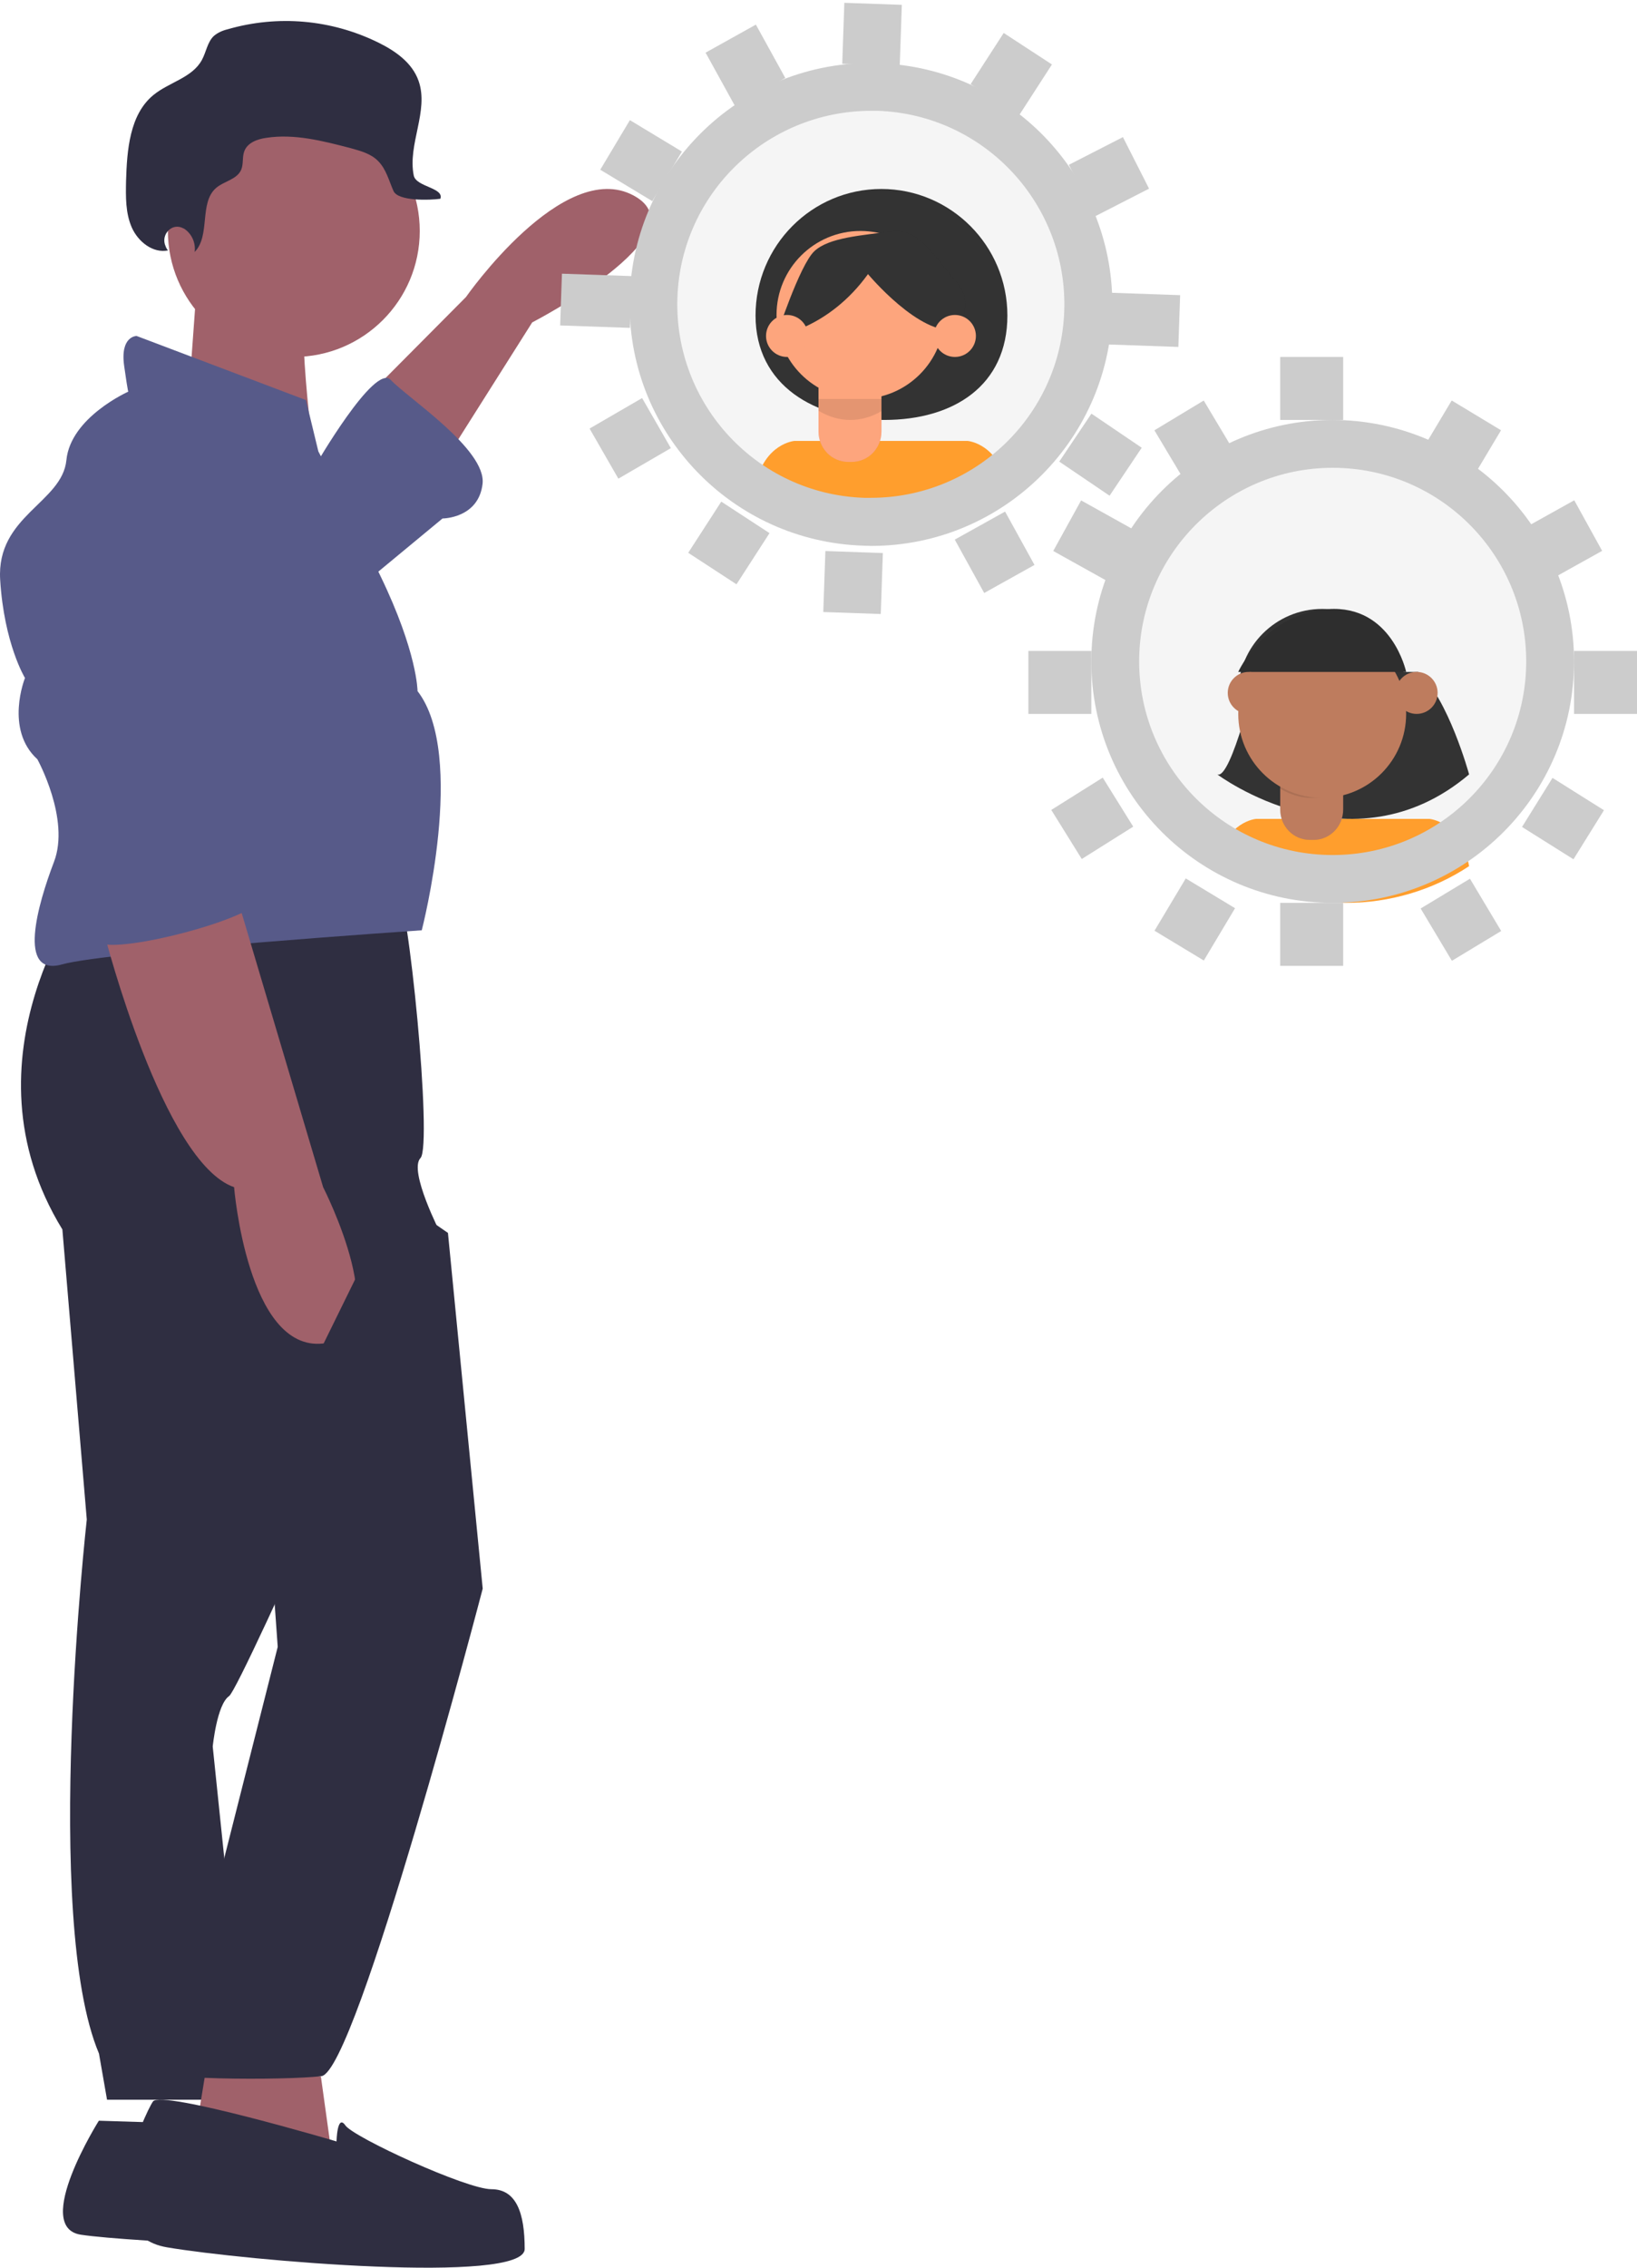 <?xml version="1.0" encoding="UTF-8"?>
<svg width="78px" height="108px" viewBox="0 0 78 108" version="1.1" xmlns="http://www.w3.org/2000/svg" xmlns:xlink="http://www.w3.org/1999/xlink">
    <title>Connect_Two Contacts with Relationships</title>
    <defs>
        <linearGradient x1="50.006%" y1="100.011%" x2="50.006%" y2="-0.023%" id="linearGradient-1">
            <stop stop-color="#808080" stop-opacity="0.25" offset="0%"></stop>
            <stop stop-color="#808080" stop-opacity="0.12" offset="53.51%"></stop>
            <stop stop-color="#808080" stop-opacity="0.1" offset="100%"></stop>
        </linearGradient>
        <linearGradient x1="50.03%" y1="100.009%" x2="50.03%" y2="-0.025%" id="linearGradient-2">
            <stop stop-color="#808080" stop-opacity="0.25" offset="0%"></stop>
            <stop stop-color="#808080" stop-opacity="0.12" offset="53.51%"></stop>
            <stop stop-color="#808080" stop-opacity="0.1" offset="100%"></stop>
        </linearGradient>
    </defs>
    <g id="Getting-Started-Page---End-User" stroke="none" stroke-width="1" fill="none" fill-rule="evenodd">
        <g id="Getting-Started-Tab---End-User-Dec-2020" transform="translate(-220, -1434)" fill-rule="nonzero">
            <g id="Connect_Two-Contacts-with-Relationships" transform="translate(220, 1434)">
                <path d="M18,18.375 L22.203,14.146 C22.203,14.146 26.836,7.501 30.192,9.313 C33.549,11.126 25.358,15.355 25.358,15.355 L21.156,22 L18,18.375 Z" id="Path" fill="#A0616A"></path>
                <path d="M4.71,101 C4.71,101 1.52,106.071 3.854,106.429 C6.189,106.787 17.673,107.3 17.891,106.775 C18.108,106.25 19.805,104.496 18.529,103.804 C17.253,103.112 12.149,102.575 12.149,102.575 L10.452,101.179 L4.71,101 Z" id="Path" fill="#2F2E41"></path>
                <path d="M4.135,42.334 C4.135,42.334 -2.064,50.348 2.972,58.553 L4.135,72.368 C4.135,72.368 2.007,91.386 4.716,97.802 L5.1,100 L11.88,100 L10.136,83.181 C10.136,83.181 10.334,81.174 10.915,80.778 C11.497,80.382 21,58.757 21,58.757 C21,58.757 19.454,55.754 20.035,55.153 C20.617,54.553 19.454,42.539 18.872,42.143 C18.277,41.733 4.135,42.334 4.135,42.334 Z" id="Path" fill="#2F2E41"></path>
                <polygon id="Path" fill="#A0616A" points="15.29 98.894 16 104 9 103.561 9.906 98"></polygon>
                <circle id="Oval" fill="#A0616A" cx="14" cy="11" r="6"></circle>
                <path d="M9.563,11 L9,18.765 L15,22 C15,22 13.964,14.779 14.719,12.838 L9.563,11 Z" id="Path" fill="#A0616A"></path>
                <path d="M15.168,21.495 L14.577,19.053 L6.507,16 C6.507,16 5.715,16 5.916,17.429 C6.118,18.858 6.118,18.65 6.118,18.65 C6.118,18.65 3.365,19.871 3.164,21.911 C2.962,23.95 -0.18,24.561 0.008,27.614 C0.196,30.666 1.19,32.289 1.19,32.289 C1.19,32.289 0.21,34.731 1.781,36.161 C1.781,36.161 3.352,39.005 2.573,41.045 C1.794,43.084 0.8,46.539 2.962,45.929 C5.124,45.318 20.096,44.305 20.096,44.305 C20.096,44.305 22.258,35.966 19.895,32.914 C19.895,32.914 19.895,31.082 18.122,27.419 C16.35,23.756 15.168,21.495 15.168,21.495 Z" id="Path" fill="#575A89"></path>
                <path d="M5,44.577 C5,44.577 7.766,55.364 11.154,56.54 C11.154,56.54 11.792,64.386 15.397,63.985 C19.003,63.584 15.397,56.54 15.397,56.54 L11.372,43 L5,44.577 Z" id="Path" fill="#A0616A"></path>
                <path d="M15,22.217 C15,22.217 17.855,17.264 18.62,18.094 C19.386,18.924 23.187,21.401 22.993,23.047 C22.798,24.693 21.085,24.693 21.085,24.693 L17.089,28 L15,22.217 Z" id="Path" fill="#575A89"></path>
                <path d="M18.852,57 L21.344,58.718 L23,75.659 C23,75.659 16.984,98.675 15.314,98.878 C13.643,99.081 6.806,99.081 7.004,98.486 C7.202,97.89 8.25,95.509 8.25,94.913 C8.25,94.318 10.416,89.555 10.416,89.555 L13.233,78.433 L12.61,69.705 L18.852,57 Z" id="Path" fill="#2F2E41"></path>
                <path d="M16.035,101.986 C16.035,101.986 7.681,99.516 7.288,100.085 C6.895,100.654 4.236,106.395 7.953,107.029 C11.669,107.663 25,108.814 25,107.107 C25,105.4 24.607,104.262 23.413,104.262 C22.22,104.262 16.849,101.792 16.456,101.223 C16.063,100.654 16.035,101.986 16.035,101.986 Z" id="Path" fill="#2F2E41"></path>
                <path d="M7.893,11.735 C7.633,11.175 8.209,10.571 8.742,10.881 L8.757,10.881 C9.131,11.116 9.333,11.558 9.275,12 C10.038,11.219 9.477,9.658 10.297,8.951 C10.672,8.627 11.291,8.553 11.493,8.082 C11.608,7.802 11.536,7.493 11.637,7.213 C11.781,6.801 12.256,6.624 12.688,6.565 C14.027,6.359 15.381,6.712 16.691,7.051 C17.166,7.184 17.684,7.316 18.03,7.684 C18.404,8.067 18.534,8.612 18.75,9.098 C18.966,9.584 20.464,9.54 20.982,9.467 C21.169,8.936 19.83,8.907 19.715,8.362 C19.412,6.874 20.449,5.284 19.945,3.855 C19.643,2.986 18.836,2.426 18.03,2.029 C15.784,0.924 13.235,0.703 10.845,1.395 C10.6,1.454 10.369,1.557 10.182,1.719 C9.88,2.014 9.822,2.485 9.621,2.853 C9.16,3.708 8.051,3.914 7.302,4.532 C6.179,5.46 6.049,7.139 6.006,8.627 C5.992,9.378 5.977,10.144 6.28,10.836 C6.582,11.514 7.288,12.074 8.008,11.926 C7.95,11.867 7.921,11.809 7.893,11.735 Z" id="Path" fill="#2F2E41"></path>
                <path d="M10.099,23.753 C8.475,22.659 6.295,22.767 4.81,24.01 C3.408,25.171 1.895,26.833 2.006,28.548 C2.214,31.722 3.436,44.795 5.06,44.984 C6.684,45.174 12.598,43.593 12.598,42.607 C12.598,41.621 11.168,40.433 11.168,40.433 L12.903,30.331 C13.334,27.832 12.307,25.279 10.196,23.807 C10.169,23.794 10.141,23.78 10.099,23.753 Z" id="Path" fill="#575A89"></path>
                <g id="Group" opacity="0.5" transform="translate(31, 5)" fill="url(#linearGradient-1)">
                    <ellipse id="Oval" cx="10.5" cy="10.026" rx="10.431" ry="9.934"></ellipse>
                </g>
                <circle id="Oval" fill="#F5F5F5" cx="42" cy="15" r="10"></circle>
                <path d="M48,15.028 C48,18.361 45.444,20 42.137,20 C38.83,20 36,18.361 36,15.028 C36,11.696 38.686,9 41.993,9 C45.3,9 48,11.696 48,15.028 Z" id="Path" fill="#333333"></path>
                <path d="M42.137,25 C44.217,25 46.267,24.398 48,23.251 C47.61,21.115 46.108,21 46.108,21 L37.848,21 C37.848,21 36.433,21.115 36,23.079 C37.805,24.34 39.942,25.014 42.137,25 Z" id="Path" fill="#FF9E2D"></path>
                <path d="M39,18 L42,18 L42,18 L42,20.545 C42,21.354 41.371,22 40.585,22 L40.415,22 C39.629,22 39,21.354 39,20.545 L39,18 L39,18 Z" id="Path" fill="#000000" opacity="0.1"></path>
                <path d="M39.275,18 L41.725,18 C41.869,18 42,18.121 42,18.282 L42,20.55 C42,21.356 41.371,22 40.585,22 L40.415,22 C39.629,22 39,21.356 39,20.55 L39,18.282 C39,18.121 39.118,18 39.275,18 L39.275,18 Z" id="Path" fill="#FDA57D"></path>
                <path d="M39,19.561 C39.969,20.143 41.031,20.143 42,19.582 L42,19 L39,19 L39,19.561 Z" id="Path" fill="#000000" opacity="0.1"></path>
                <circle id="Oval" fill="#FDA57D" cx="41" cy="15" r="4"></circle>
                <path d="M37,16 C37,16 39.476,15.67 41.358,13.053 C41.358,13.053 43.834,16.026 45.558,15.696 C45.558,15.696 46.553,14.546 45.558,13.41 C44.562,12.274 43.785,10.82 42.45,11.018 C41.115,11.217 39.501,11.296 38.796,11.97 C38.092,12.644 37,16 37,16 Z" id="Path" fill="#000000" opacity="0.1"></path>
                <path d="M37,16 C37,16 39.476,15.67 41.358,13.053 C41.358,13.053 43.834,16.026 45.558,15.696 C45.558,15.696 46.553,14.546 45.558,13.41 C44.562,12.274 43.785,10.82 42.45,11.018 C41.115,11.217 39.501,11.296 38.796,11.97 C38.092,12.644 37,16 37,16 Z" id="Path" fill="#333333"></path>
                <ellipse id="Oval" fill="#FDA57D" cx="37.5" cy="16" rx="1" ry="1"></ellipse>
                <ellipse id="Oval" fill="#FDA57D" cx="45.5" cy="16" rx="1" ry="1"></ellipse>
                <g id="Group" opacity="0.5" transform="translate(53, 22)" fill="url(#linearGradient-2)">
                    <ellipse id="Oval" cx="10.486" cy="10" rx="10.431" ry="10"></ellipse>
                </g>
                <circle id="Oval" fill="#F5F5F5" cx="63" cy="32" r="10"></circle>
                <path d="M59.877,32 C59.877,32 58.664,37.169 58,36.881 C58,36.881 64.368,41.649 70,36.881 C70,36.881 69.004,33.239 67.574,32 L59.877,32 Z" id="Path" fill="#333333"></path>
                <path d="M64.137,43 C66.217,43 68.267,42.398 70,41.251 C69.61,39.115 68.108,39 68.108,39 L59.848,39 C59.848,39 58.433,39.115 58,41.079 C59.791,42.34 61.942,43.014 64.137,43 Z" id="Path" fill="#FF9E2D"></path>
                <circle id="Oval" fill="#333333" cx="63" cy="33" r="4"></circle>
                <path d="M61,36 L64,36 L64,36 L64,38.545 C64,39.354 63.371,40 62.585,40 L62.415,40 C61.629,40 61,39.354 61,38.545 L61,36 L61,36 L61,36 Z" id="Path" fill="#000000" opacity="0.1"></path>
                <path d="M61.275,36 L63.725,36 C63.869,36 64,36.121 64,36.282 L64,38.55 C64,39.356 63.371,40 62.585,40 L62.415,40 C61.629,40 61,39.356 61,38.55 L61,36.282 C61.013,36.121 61.131,36 61.275,36 L61.275,36 Z" id="Path" fill="#BE7C5E"></path>
                <path d="M61,37.561 C61.969,38.143 63.031,38.143 64,37.582 L64,37 L61,37 L61,37.561 Z" id="Path" fill="#000000" opacity="0.1"></path>
                <circle id="Oval" fill="#BE7C5E" cx="63" cy="34" r="4"></circle>
                <path d="M59,32 L67,32 C67,32 66.322,28.807 63.288,29.009 C60.254,29.212 59,32 59,32 Z" id="Path" fill="#333333"></path>
                <ellipse id="Oval" fill="#BE7C5E" cx="59.5" cy="33" rx="1" ry="1"></ellipse>
                <ellipse id="Oval" fill="#BE7C5E" cx="67.5" cy="33" rx="1" ry="1"></ellipse>
                <path d="M59,32 L67,32 C67,32 66.322,28.807 63.288,29.009 C60.254,29.212 59,32 59,32 Z" id="Path" fill="#000000" opacity="0.1"></path>
                <path d="M63.5,22.279 C68.593,22.279 72.721,26.407 72.721,31.5 C72.721,36.593 68.593,40.721 63.5,40.721 C58.407,40.721 54.279,36.593 54.279,31.5 L54.279,31.5 C54.279,26.42 58.407,22.279 63.5,22.279 L63.5,22.279 M63.5,20 C57.147,20 52,25.147 52,31.5 C52,37.853 57.147,43 63.5,43 C69.853,43 75,37.853 75,31.5 L75,31.5 C75,25.16 69.853,20.013 63.5,20 Z" id="Shape" fill="#CCCCCC"></path>
                <rect id="Rectangle" fill="#CCCCCC" x="61" y="17" width="3" height="3"></rect>
                <polygon id="Rectangle" fill="#CCCCCC" transform="translate(69.602, 21.028) rotate(-59.003) translate(-69.602, -21.028) " points="68.154 19.659 71.056 19.652 71.05 22.397 68.148 22.404"></polygon>
                <polygon id="Rectangle" fill="#CCCCCC" transform="translate(74.41, 25.734) rotate(-29) translate(-74.41, -25.734) " points="72.966 24.362 75.86 24.356 75.854 27.107 72.96 27.113"></polygon>
                <polygon id="Rectangle" fill="#CCCCCC" transform="translate(74.474, 38.986) rotate(-57.999) translate(-74.474, -38.986) " points="73.102 37.541 75.853 37.535 75.846 40.43 73.095 40.436"></polygon>
                <polygon id="Rectangle" fill="#CCCCCC" transform="translate(52.113, 25.741) rotate(-61) translate(-52.113, -25.741) " points="50.741 24.297 53.492 24.291 53.486 27.186 50.735 27.191"></polygon>
                <polygon id="Rectangle" fill="#CCCCCC" transform="translate(52.043, 38.972) rotate(-32.001) translate(-52.043, -38.972) " points="50.599 37.6 53.494 37.594 53.488 40.344 50.593 40.351"></polygon>
                <polygon id="Rectangle" fill="#CCCCCC" transform="translate(56.925, 21.03) rotate(-30.997) translate(-56.925, -21.03) " points="55.556 19.582 58.301 19.576 58.294 22.477 55.549 22.484"></polygon>
                <rect id="Rectangle" fill="#CCCCCC" x="61" y="43" width="3" height="3"></rect>
                <polygon id="Rectangle" fill="#CCCCCC" transform="translate(69.61, 43.804) rotate(-30.997) translate(-69.61, -43.804) " points="68.241 42.356 70.986 42.35 70.979 45.251 68.235 45.258"></polygon>
                <polygon id="Rectangle" fill="#CCCCCC" transform="translate(56.929, 43.79) rotate(-59.003) translate(-56.929, -43.79) " points="55.481 42.421 58.383 42.415 58.377 45.159 55.475 45.166"></polygon>
                <rect id="Rectangle" fill="#CCCCCC" x="49" y="31" width="3" height="3"></rect>
                <rect id="Rectangle" fill="#CCCCCC" x="75" y="31" width="3" height="3"></rect>
                <path d="M41.493,5.277 C41.6,5.277 41.708,5.277 41.815,5.277 C46.905,5.451 50.884,9.725 50.709,14.815 C50.535,19.771 46.463,23.709 41.493,23.709 C41.386,23.709 41.279,23.709 41.172,23.709 C36.082,23.535 32.103,19.262 32.277,14.172 C32.451,9.215 36.524,5.291 41.493,5.277 M41.493,3 L41.493,5.277 L41.493,3 C35.144,3 30,8.157 30,14.507 C30,20.695 34.916,25.772 41.105,25.987 C41.239,25.987 41.373,26 41.507,26 C47.856,26 53,20.843 53,14.493 C53,8.305 48.084,3.228 41.895,3.013 C41.761,3.013 41.627,3 41.493,3 Z" id="Shape" fill="#CCCCCC"></path>
                <polygon id="Rectangle" fill="#CCCCCC" transform="translate(41.551, 1.634) rotate(-88.012) translate(-41.551, -1.634) " points="40.098 0.264 43.004 0.263 43.003 3.004 40.098 3.005"></polygon>
                <polygon id="Rectangle" fill="#CCCCCC" transform="translate(48.186, 3.538) rotate(-57.011) translate(-48.186, -3.538) " points="46.738 2.169 49.64 2.163 49.633 4.908 46.732 4.914"></polygon>
                <polygon id="Rectangle" fill="#CCCCCC" transform="translate(52.84, 8.417) rotate(-27.013) translate(-52.84, -8.417) " points="51.396 7.044 54.29 7.038 54.284 9.79 51.39 9.796"></polygon>
                <polygon id="Rectangle" fill="#CCCCCC" transform="translate(52.437, 21.654) rotate(-56.014) translate(-52.437, -21.654) " points="51.065 20.209 53.815 20.203 53.809 23.098 51.058 23.105"></polygon>
                <polygon id="Rectangle" fill="#CCCCCC" transform="translate(30.546, 7.65) rotate(-59.011) translate(-30.546, -7.65) " points="29.173 6.206 31.925 6.2 31.918 9.095 29.167 9.101"></polygon>
                <polygon id="Rectangle" fill="#CCCCCC" transform="translate(30.029, 20.877) rotate(-30.014) translate(-30.029, -20.877) " points="28.585 19.504 31.479 19.498 31.473 22.249 28.579 22.256"></polygon>
                <polygon id="Rectangle" fill="#CCCCCC" transform="translate(35.518, 3.111) rotate(-29.013) translate(-35.518, -3.111) " points="34.15 1.663 36.894 1.657 36.887 4.559 34.143 4.565"></polygon>
                <polygon id="Rectangle" fill="#CCCCCC" transform="translate(40.647, 27.743) rotate(-88.012) translate(-40.647, -27.743) " points="39.194 26.373 42.1 26.373 42.099 29.113 39.194 29.114"></polygon>
                <polygon id="Rectangle" fill="#CCCCCC" transform="translate(47.392, 26.303) rotate(-29.013) translate(-47.392, -26.303) " points="46.024 24.854 48.768 24.849 48.761 27.751 46.017 27.757"></polygon>
                <polygon id="Rectangle" fill="#CCCCCC" transform="translate(34.73, 25.859) rotate(-57.011) translate(-34.73, -25.859) " points="33.282 24.489 36.184 24.483 36.177 27.228 33.276 27.235"></polygon>
                <polygon id="Rectangle" fill="#CCCCCC" transform="translate(28.396, 14.324) rotate(-88.012) translate(-28.396, -14.324) " points="27.162 12.66 29.629 12.66 29.629 15.987 27.162 15.987"></polygon>
                <polygon id="Rectangle" fill="#CCCCCC" transform="translate(54.526, 15.232) rotate(-88.012) translate(-54.526, -15.232) " points="53.293 13.568 55.76 13.568 55.759 16.895 53.292 16.896"></polygon>
            </g>
        </g>
    </g>
</svg>